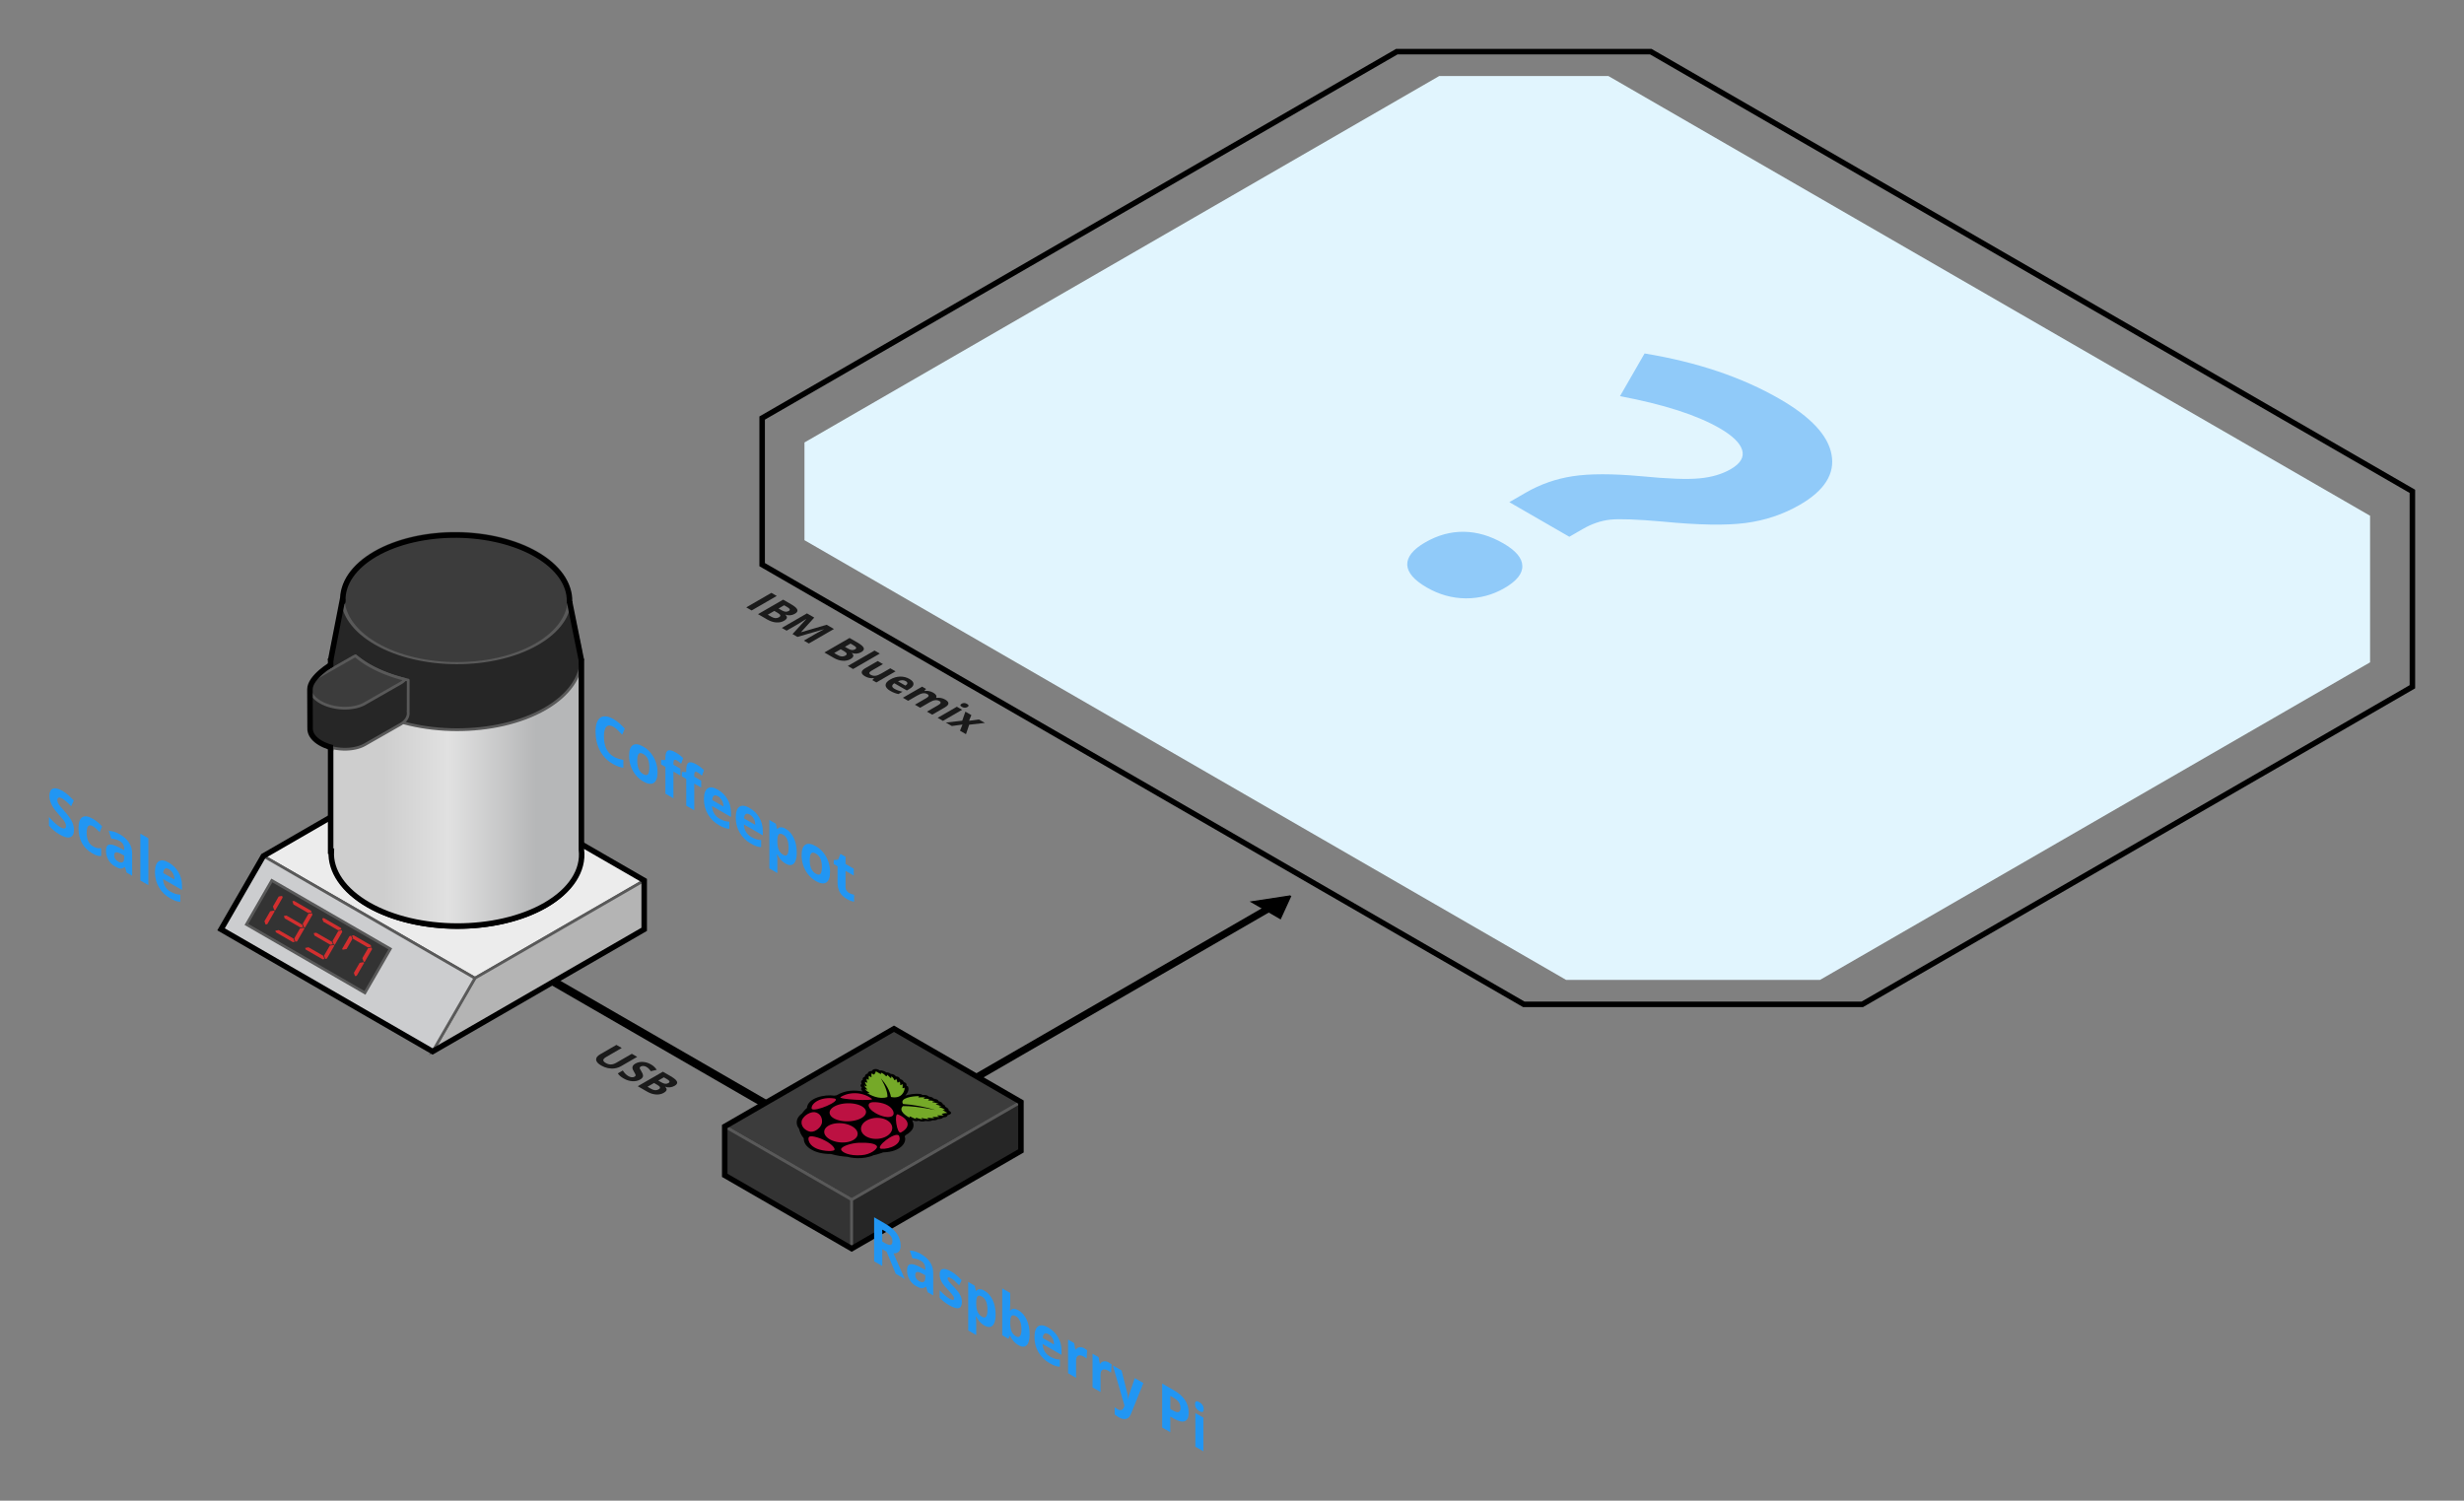 <?xml version="1.0" encoding="UTF-8" standalone="no"?>
<!-- Created with Inkscape (http://www.inkscape.org/) -->

<svg
   xmlns:dc="http://purl.org/dc/elements/1.1/"
   xmlns:cc="http://creativecommons.org/ns#"
   xmlns:rdf="http://www.w3.org/1999/02/22-rdf-syntax-ns#"
   xmlns:svg="http://www.w3.org/2000/svg"
   xmlns="http://www.w3.org/2000/svg"
   xmlns:xlink="http://www.w3.org/1999/xlink"
   xmlns:sodipodi="http://sodipodi.sourceforge.net/DTD/sodipodi-0.dtd"
   xmlns:inkscape="http://www.inkscape.org/namespaces/inkscape"
   width="252.151mm"
   height="153.578mm"
   viewBox="0 0 893.449 544.173"
   id="svg5424"
   version="1.1"
   inkscape:version="0.91 r13725"
   sodipodi:docname="overview.svg">
  <rect x="0" y="0" width="893.449" height="544.173" fill="#808080" stroke="none"/>
  <defs
     id="defs5426">
    <marker
       inkscape:stockid="TriangleOutM"
       orient="auto"
       refY="0"
       refX="0"
       id="TriangleOutM"
       style="overflow:visible"
       inkscape:isstock="true">
      <path
         id="path6259"
         d="m 5.77,0 -8.65,5 0,-10 8.65,5 z"
         style="fill:#000000;fill-opacity:1;fill-rule:evenodd;stroke:#000000;stroke-width:1pt;stroke-opacity:1"
         transform="scale(0.4,0.4)"
         inkscape:connector-curvature="0" />
    </marker>
    <marker
       inkscape:stockid="TriangleOutL"
       orient="auto"
       refY="0"
       refX="0"
       id="TriangleOutL"
       style="overflow:visible"
       inkscape:isstock="true">
      <path
         id="path6256"
         d="m 5.77,0 -8.65,5 0,-10 8.65,5 z"
         style="fill:#000000;fill-opacity:1;fill-rule:evenodd;stroke:#000000;stroke-width:1pt;stroke-opacity:1"
         transform="scale(0.8,0.8)"
         inkscape:connector-curvature="0" />
    </marker>
    <linearGradient
       inkscape:collect="always"
       xlink:href="#linearGradient4853"
       id="linearGradient4859"
       x1="27.674"
       y1="100.175"
       x2="82.908"
       y2="100.175"
       gradientUnits="userSpaceOnUse"
       gradientTransform="translate(196.334,535.849)" />
    <linearGradient
       inkscape:collect="always"
       id="linearGradient4853">
      <stop
         style="stop-color:#cecece;stop-opacity:1"
         offset="0"
         id="stop4855" />
      <stop
         id="stop4861"
         offset="0.427"
         style="stop-color:#e1e1e1;stop-opacity:1" />
      <stop
         style="stop-color:#b6b7b8;stop-opacity:1"
         offset="1"
         id="stop4857" />
    </linearGradient>
  </defs>
  <sodipodi:namedview
     id="base"
     pagecolor="#ffffff"
     bordercolor="#666666"
     borderopacity="1.0"
     inkscape:pageopacity="0.0"
     inkscape:pageshadow="2"
     inkscape:zoom="0.98994949"
     inkscape:cx="506.8667"
     inkscape:cy="259.52196"
     inkscape:document-units="px"
     inkscape:current-layer="layer1"
     showgrid="true"
     inkscape:window-width="1920"
     inkscape:window-height="1141"
     inkscape:window-x="-8"
     inkscape:window-y="-8"
     inkscape:window-maximized="1"
     fit-margin-top="5"
     fit-margin-left="5"
     fit-margin-right="5"
     fit-margin-bottom="5">
    <inkscape:grid
       type="axonomgrid"
       id="grid5972"
       units="mm"
       empspacing="5"
       originx="-45.845"
       originy="-112.339" />
  </sodipodi:namedview>
  <g
     inkscape:label="Layer 1"
     inkscape:groupmode="layer"
     id="layer1"
     transform="translate(-45.845,-395.85)">
    <g
       id="g6898"
       transform="matrix(0.866,0.5,-0.86,0.497,552.612,483.36)">
      <path
         style="color:#000000;font-style:normal;font-variant:normal;font-weight:normal;font-stretch:normal;font-size:medium;line-height:normal;font-family:sans-serif;text-indent:0;text-align:start;text-decoration:none;text-decoration-line:none;text-decoration-style:solid;text-decoration-color:#000000;letter-spacing:normal;word-spacing:normal;text-transform:none;direction:ltr;block-progression:tb;writing-mode:lr-tb;baseline-shift:baseline;text-anchor:start;white-space:normal;clip-rule:nonzero;display:inline;overflow:visible;visibility:visible;opacity:1;isolation:auto;mix-blend-mode:normal;color-interpolation:sRGB;color-interpolation-filters:linearRGB;solid-color:#000000;solid-opacity:1;fill:#000000;fill-opacity:1;fill-rule:evenodd;stroke:none;stroke-width:3;stroke-linecap:butt;stroke-linejoin:miter;stroke-miterlimit:4;stroke-dasharray:none;stroke-dashoffset:0;stroke-opacity:1;color-rendering:auto;image-rendering:auto;shape-rendering:auto;text-rendering:auto;enable-background:accumulate"
         d="m 213.301,268.389 0,183.709 3,0 0,-183.709 -3,0 z"
         id="path6640"
         inkscape:connector-curvature="0" />
      <path
         style="fill:#000000;fill-opacity:1;fill-rule:evenodd;stroke:#000000;stroke-width:0.431pt;stroke-opacity:1"
         d="m 214.802,261.465 6,10.38 -12,0 6,-10.38 z"
         id="path6904"
         inkscape:connector-curvature="0" />
    </g>
    <path
       style="fill:#e1f5fe;fill-opacity:1;fill-rule:evenodd;stroke:none;stroke-width:1px;stroke-linecap:butt;stroke-linejoin:miter;stroke-opacity:1"
       d="m 337.545,591.732 276.173,159.449 92.058,0 199.459,-115.157 0,-53.15 -276.173,-159.449 -61.372,0 -230.145,132.874 z"
       id="path6596"
       inkscape:connector-curvature="0" />
    <path
       style="fill:none;fill-rule:evenodd;stroke:#000000;stroke-width:2;stroke-linecap:butt;stroke-linejoin:miter;stroke-miterlimit:4;stroke-dasharray:none;stroke-opacity:1"
       d="m 322.202,600.591 276.173,159.449 122.744,0 199.459,-115.157 0,-70.866 -276.173,-159.449 -92.058,0 -230.145,132.874 z"
       id="path6598"
       inkscape:connector-curvature="0" />
    <path
       style="fill:none;fill-rule:evenodd;stroke:#000000;stroke-width:3;stroke-linecap:butt;stroke-linejoin:miter;stroke-miterlimit:4;stroke-dasharray:none;stroke-opacity:1"
       d="m 245.488,751.181 92.058,53.15"
       id="path6108"
       inkscape:connector-curvature="0" />
    <g
       transform="translate(-88.804,105.676)"
       id="g4168">
      <path
         inkscape:connector-curvature="0"
         id="path5773"
         d="m 230.145,600.591 61.372,-35.433 76.715,44.291 -61.372,35.433 z"
         style="fill:#ececec;fill-opacity:1;fill-rule:evenodd;stroke:#595959;stroke-width:1px;stroke-linecap:butt;stroke-linejoin:miter;stroke-opacity:1" />
      <path
         inkscape:connector-curvature="0"
         id="path5777"
         d="m 291.516,671.457 76.715,-44.291 0,-17.717 -61.372,35.433 z"
         style="fill:#b4b4b4;fill-opacity:1;fill-rule:evenodd;stroke:#595959;stroke-width:1px;stroke-linecap:butt;stroke-linejoin:miter;stroke-opacity:1" />
      <path
         inkscape:connector-curvature="0"
         id="path5779"
         d="m 230.145,600.591 -15.343,26.575 76.715,44.291 15.343,-26.575 z"
         style="fill:#cccdcf;fill-opacity:1;fill-rule:evenodd;stroke:#595959;stroke-width:1px;stroke-linecap:butt;stroke-linejoin:miter;stroke-opacity:1" />
      <path
         inkscape:connector-curvature="0"
         id="path5781"
         d="m 230.145,600.591 61.372,-35.433 76.715,44.291 0,17.717 -76.715,44.291 -76.715,-44.291 z"
         style="fill:none;fill-rule:evenodd;stroke:#000000;stroke-width:2;stroke-linecap:butt;stroke-linejoin:miter;stroke-miterlimit:4;stroke-dasharray:none;stroke-opacity:1" />
      <path
         inkscape:connector-curvature="0"
         id="path5783"
         d="m 233.213,609.449 -9.206,15.945 42.96,24.803 9.206,-15.945 z"
         style="fill:#333333;fill-opacity:1;fill-rule:evenodd;stroke:#595959;stroke-width:1px;stroke-linecap:butt;stroke-linejoin:miter;stroke-opacity:1" />
      <g
         transform="matrix(0.662,0.382,-0.329,0.57,336.103,178.795)"
         id="text5785"
         style="font-style:normal;font-weight:normal;font-size:40px;line-height:125%;font-family:sans-serif;letter-spacing:0px;word-spacing:0px;fill:#000000;fill-opacity:1;stroke:none;stroke-width:1px;stroke-linecap:butt;stroke-linejoin:miter;stroke-opacity:1">
        <path
           inkscape:connector-curvature="0"
           id="path4158"
           style="font-style:normal;font-variant:normal;font-weight:normal;font-stretch:normal;font-size:20px;font-family:'DSEG7 Classic';-inkscape-font-specification:'DSEG7 Classic';fill:#d32f2f"
           d="m 172.929,658.829 0.1,-0.08 0.54,0 0,8.26 -0.62,0.62 -1.24,-1.24 0,-6.34 1.22,-1.22 z m 0.02,-9.4 0.62,0.62 0,8.28 -0.54,0 -0.1,-0.08 -1.22,-1.22 0,-6.36 1.24,-1.24 z" />
        <path
           inkscape:connector-curvature="0"
           id="path4160"
           style="font-style:normal;font-variant:normal;font-weight:normal;font-stretch:normal;font-size:20px;font-family:'DSEG7 Classic';-inkscape-font-specification:'DSEG7 Classic';fill:#d32f2f"
           d="m 178.437,649.149 0.62,-0.62 9.32,0 0.62,0.62 -1.24,1.24 -8.08,0 -1.24,-1.24 z m 10.54,9.4 -0.94,0.92 0,-0.02 -8.64,0 0,0.02 -0.96,-0.94 0.96,-0.94 0,0.02 8.64,0 0.94,0.94 z m 0.28,0.28 0.1,-0.08 0.54,0 0,8.26 -0.62,0.62 -1.24,-1.24 0,-6.34 1.22,-1.22 z m 0.02,-9.4 0.62,0.62 0,8.28 -0.54,0 -0.1,-0.08 -1.22,-1.22 0,-6.36 1.24,-1.24 z m -0.28,18.48 -0.62,0.62 -9.32,0 -0.62,-0.62 1.24,-1.24 8.08,0 1.24,1.24 z" />
        <path
           inkscape:connector-curvature="0"
           id="path4162"
           style="font-style:normal;font-variant:normal;font-weight:normal;font-stretch:normal;font-size:20px;font-family:'DSEG7 Classic';-inkscape-font-specification:'DSEG7 Classic';fill:#d32f2f"
           d="m 194.765,649.149 0.62,-0.62 9.32,0 0.62,0.62 -1.24,1.24 -8.08,0 -1.24,-1.24 z m 10.54,9.4 -0.94,0.92 0,-0.02 -8.64,0 0,0.02 -0.96,-0.94 0.96,-0.94 0,0.02 8.64,0 0.94,0.94 z m 0.28,0.28 0.1,-0.08 0.54,0 0,8.26 -0.62,0.62 -1.24,-1.24 0,-6.34 1.22,-1.22 z m 0.02,-9.4 0.62,0.62 0,8.28 -0.54,0 -0.1,-0.08 -1.22,-1.22 0,-6.36 1.24,-1.24 z m -0.28,18.48 -0.62,0.62 -9.32,0 -0.62,-0.62 1.24,-1.24 8.08,0 1.24,1.24 z" />
        <path
           inkscape:connector-curvature="0"
           id="path4164"
           style="font-style:normal;font-variant:normal;font-weight:normal;font-stretch:normal;font-size:20px;font-family:'DSEG7 Classic';-inkscape-font-specification:'DSEG7 Classic';fill:#d32f2f"
           d="m 210.813,658.229 -0.08,0.1 -0.54,0 0,-8.28 0.62,-0.62 1.24,1.24 0,6.34 -1.24,1.22 z m 0.28,-9.08 0.62,-0.62 9.32,0 0.62,0.62 -1.24,1.24 -8.08,0 -1.24,-1.24 z m 10.82,9.68 0.1,-0.08 0.54,0 0,8.26 -0.62,0.62 -1.24,-1.24 0,-6.34 1.22,-1.22 z m 0.02,-9.4 0.62,0.62 0,8.28 -0.54,0 -0.1,-0.08 -1.22,-1.22 0,-6.36 1.24,-1.24 z" />
      </g>
    </g>
    <g
       transform="translate(-39.106,53.018)"
       id="g5149">
      <path
         inkscape:connector-curvature="0"
         id="path4832"
         d="m 204.84,582.291 0,69.709 0.236,0 a 45.467,26.143 0.411 0 0 13.371,19.41 45.467,26.143 0.411 0 0 64.299,0.154 45.467,26.143 0.411 0 0 13.025,-20.076 l 0,-69.197 -90.932,0 z"
         style="fill:url(#linearGradient4859);fill-opacity:1;fill-rule:evenodd;stroke:#000000;stroke-width:1px;stroke-linecap:butt;stroke-linejoin:miter;stroke-opacity:1" />
      <path
         sodipodi:nodetypes="ccccccccccccccc"
         inkscape:connector-curvature="0"
         id="path4732-8-2-0"
         d="m 209.219,559.861 -4.098,18.795 0.002,-0.045 c -0.136,0.837 -0.202,1.678 -0.197,2.52 l -0.033,0.16 0.031,0 c 0.091,6.894 4.914,13.51 13.418,18.41 17.83,10.253 46.617,10.322 64.299,0.154 8.516,-4.915 13.24,-11.597 13.123,-18.564 l 0.059,0 -0.045,-0.227 c -0.024,-0.819 -0.116,-1.638 -0.273,-2.453 l 0.014,0.016 -4.022,-18.766 z"
         style="fill:#262626;fill-opacity:1;stroke:#595959;stroke-width:1;stroke-linecap:round;stroke-linejoin:round;stroke-miterlimit:4;stroke-dasharray:none;stroke-dashoffset:0;stroke-opacity:1" />
      <ellipse
         transform="matrix(0.867,0.498,-0.867,0.498,0,0)"
         ry="33.41"
         rx="33.69"
         cy="417.55"
         cx="706.286"
         id="path4732-8-2-0-7"
         style="fill:#3c3c3c;fill-opacity:1;stroke:#595959;stroke-width:1.076;stroke-linecap:round;stroke-linejoin:round;stroke-miterlimit:4;stroke-dasharray:none;stroke-dashoffset:0;stroke-opacity:1" />
      <path
         sodipodi:nodetypes="ccccccc"
         inkscape:connector-curvature="0"
         id="path4832-2"
         d="m 204.84,581.78 0,69.709 0.236,0 c -0.393,7.233 4.449,14.261 13.371,19.41 17.83,10.253 46.617,10.322 64.299,0.154 9.16,-5.285 13.903,-12.596 13.025,-20.076 l 0,-69.197"
         style="fill:none;fill-opacity:1;fill-rule:evenodd;stroke:#000000;stroke-width:2;stroke-linecap:butt;stroke-linejoin:miter;stroke-miterlimit:4;stroke-dasharray:none;stroke-opacity:1" />
      <path
         inkscape:connector-curvature="0"
         id="path4959"
         d="m 204.84,582.291 4.379,-22.429"
         style="fill:none;fill-rule:evenodd;stroke:#000000;stroke-width:2;stroke-linecap:butt;stroke-linejoin:miter;stroke-miterlimit:4;stroke-dasharray:none;stroke-opacity:1" />
      <path
         sodipodi:nodetypes="ccccc"
         inkscape:connector-curvature="0"
         id="path4732-8-2-0-7-5"
         d="m 291.468,560.986 c 0.145,-6.406 -4.244,-12.594 -12.162,-17.145 -7.6,-4.366 -17.838,-6.873 -28.541,-6.988 -11.119,-0.12 -21.811,2.351 -29.641,6.85 -7.919,4.565 -12.207,10.812 -11.861,17.283"
         style="fill:none;fill-opacity:1;stroke:#000000;stroke-width:2;stroke-linecap:round;stroke-linejoin:round;stroke-miterlimit:4;stroke-dasharray:none;stroke-dashoffset:0;stroke-opacity:1" />
      <path
         inkscape:connector-curvature="0"
         id="path4981"
         d="m 291.468,560.986 4.304,21.305"
         style="fill:none;fill-rule:evenodd;stroke:#000000;stroke-width:2;stroke-linecap:butt;stroke-linejoin:miter;stroke-miterlimit:4;stroke-dasharray:none;stroke-opacity:1" />
      <path
         id="rect4983-5"
         d="m 214.024,580.798 c -0.302,0.136 -0.597,0.277 -0.875,0.436 l -12.838,7.322 c -2.1,1.198 -3.051,2.818 -2.891,4.473 l -0.031,0 0,13.615 0.129,-0.223 c -0.512,2.022 0.737,4.253 3.68,5.932 4.691,2.676 11.85,2.901 16.051,0.506 l 12.836,-7.32 c 2.252,-1.284 3.17,-3.055 2.826,-4.832 l 0.053,0.033 0.014,-11.285 a 41.141,23.635 0.41 0 1 -14.123,-5.299 41.141,23.635 0.41 0 1 -4.83,-3.357 z"
         style="fill:#262626;fill-opacity:1;fill-rule:evenodd;stroke:#595959;stroke-width:1;stroke-linecap:round;stroke-linejoin:round;stroke-miterlimit:4;stroke-dasharray:none;stroke-dashoffset:0;stroke-opacity:1"
         inkscape:connector-curvature="0" />
      <path
         id="rect4983"
         d="m 213.819,580.638 c -0.234,0.111 -0.465,0.223 -0.684,0.348 l -12.836,7.322 c -4.2,2.396 -3.807,6.479 0.885,9.154 4.691,2.676 11.85,2.901 16.051,0.506 l 12.836,-7.322 c 0.753,-0.429 1.353,-0.914 1.812,-1.434 a 41.141,23.635 0.41 0 1 -13.029,-5.057 41.141,23.635 0.41 0 1 -5.035,-3.518 z"
         style="fill:#3c3c3c;fill-opacity:1;fill-rule:evenodd;stroke:#595959;stroke-width:1;stroke-linecap:round;stroke-linejoin:round;stroke-miterlimit:4;stroke-dasharray:none;stroke-dashoffset:0;stroke-opacity:1"
         inkscape:connector-curvature="0" />
      <path
         sodipodi:nodetypes="cccc"
         inkscape:connector-curvature="0"
         id="path5092"
         d="m 205.406,583.597 c 0,0 -8.063,4.661 -8.072,9.218 0.006,0.051 0.056,13.828 0.056,13.828 -0.374,5.074 7.477,7.372 8.398,7.313"
         style="fill:none;fill-rule:evenodd;stroke:#000000;stroke-width:2;stroke-linecap:butt;stroke-linejoin:round;stroke-miterlimit:4;stroke-dasharray:none;stroke-opacity:1" />
    </g>
    <g
       transform="translate(-66.235,153.683)"
       id="g5403">
      <path
         inkscape:connector-curvature="0"
         id="path4180"
         d="m 374.871,650.646 61.372,-35.433 46.029,26.575 -61.372,35.433 z"
         style="fill:#3c3c3c;fill-opacity:1;fill-rule:evenodd;stroke:#595959;stroke-width:1px;stroke-linecap:butt;stroke-linejoin:miter;stroke-opacity:1" />
      <path
         inkscape:connector-curvature="0"
         id="path4182"
         d="m 374.871,650.646 0,17.717 46.029,26.575 0,-17.717 z"
         style="fill:#333333;fill-opacity:1;fill-rule:evenodd;stroke:#595959;stroke-width:1px;stroke-linecap:butt;stroke-linejoin:miter;stroke-opacity:1" />
      <path
         inkscape:connector-curvature="0"
         id="path4184"
         d="m 420.9,694.937 61.372,-35.433 0,-17.716 -61.372,35.433 z"
         style="fill:#262626;fill-opacity:1;fill-rule:evenodd;stroke:#595959;stroke-width:1px;stroke-linecap:butt;stroke-linejoin:miter;stroke-opacity:1" />
      <path
         inkscape:connector-curvature="0"
         id="path4755"
         d="m 374.871,668.362 0,-17.717 61.372,-35.433 46.029,26.575 0,17.716 -61.372,35.433 z"
         style="fill:none;fill-rule:evenodd;stroke:#000000;stroke-width:2;stroke-linecap:butt;stroke-linejoin:miter;stroke-miterlimit:4;stroke-dasharray:none;stroke-opacity:1" />
      <g
         transform="matrix(0.055,0.032,-0.054,0.031,453.141,616.661)"
         id="g5387">
        <path
           inkscape:connector-curvature="0"
           style="fill:#000000"
           d="m 114.342,399.51 c -3.619,0.112 -7.517,1.449 -11.938,4.938 -10.83,-4.176 -21.33,-5.627 -30.72,2.875 -14.5,-1.881 -19.212,2 -22.782,6.531 -3.183,-0.066 -23.819,-3.272 -33.282,10.844 -23.781,-2.814 -31.297,13.988 -22.781,29.656 -4.857,7.519 -9.889,14.947 1.469,29.281 -4.018,7.984 -1.527,16.644 7.938,27.125 -2.498,11.223 2.412,19.141 11.219,25.312 -1.647,15.358 14.084,24.287 18.781,27.469 1.804,8.949 5.563,17.393 23.531,22.062 2.963,13.336 13.762,15.639 24.219,18.438 -34.562,20.09 -64.201,46.523 -64,111.38 l -5.062,9.031 c -39.63,24.1 -75.285,101.56 -19.53,164.52 3.642,19.708 9.75,33.864 15.188,49.531 8.134,63.131 61.218,92.692 75.219,96.188 20.517,15.628 42.368,30.457 71.938,40.844 27.875,28.749 58.074,39.706 88.438,39.688 0.445,-3e-4 0.899,0.01 1.344,0 30.364,0.019 60.562,-10.938 88.438,-39.688 29.569,-10.387 51.421,-25.216 71.938,-40.844 14.001,-3.496 67.085,-33.057 75.219,-96.188 5.438,-15.667 11.546,-29.823 15.188,-49.531 55.754,-62.965 20.1,-140.43 -19.531,-164.53 l -5.07,-9.03 c 0.201,-64.852 -29.438,-91.285 -64,-111.38 10.457,-2.798 21.256,-5.101 24.219,-18.438 17.968,-4.67 21.728,-13.114 23.531,-22.062 4.698,-3.181 20.428,-12.111 18.781,-27.469 8.807,-6.172 13.717,-14.09 11.219,-25.312 9.465,-10.481 11.956,-19.141 7.938,-27.125 11.36,-14.328 6.32,-21.756 1.47,-29.275 8.51,-15.668 1,-32.47 -22.79,-29.656 -9.46,-14.116 -30.09,-10.91 -33.28,-10.844 -3.57,-4.531 -8.28,-8.412 -22.78,-6.531 -9.39,-8.502 -19.89,-7.051 -30.72,-2.875 -12.86,-10.148 -21.37,-2.013 -31.09,1.062 -15.57,-5.088 -19.13,1.881 -26.78,4.719 -16.98,-3.588 -22.14,4.224 -30.28,12.469 l -9.469,-0.188 c -25.611,15.093 -38.334,45.826 -42.844,61.625 -4.512,-15.802 -17.206,-46.535 -42.812,-61.625 l -9.469,0.188 c -8.15,-8.245 -13.31,-16.057 -30.29,-12.469 -7.65,-2.838 -11.2,-9.806 -26.78,-4.719 -6.38,-2.018 -12.247,-6.214 -19.156,-6 z"
           id="path4759" />
        <path
           inkscape:connector-curvature="0"
           style="fill:#75a928"
           d="m 63.352,465.91 c 67.948,35.031 107.45,63.369 129.09,87.504 -11.082,44.418 -68.896,46.445 -90.036,45.199 4.328,-2.015 7.94,-4.428 9.22,-8.136 -5.304,-3.77 -24.113,-0.397 -37.244,-7.774 5.044,-1.045 7.404,-2.063 9.763,-5.785 -12.406,-3.957 -25.769,-7.366 -33.628,-13.921 4.241,0.052 8.201,0.949 13.74,-2.893 -11.112,-5.988 -22.969,-10.734 -32.181,-19.887 5.745,-0.141 11.939,-0.057 13.74,-2.17 -10.17,-6.301 -18.751,-13.308 -25.854,-20.972 8.04,0.971 11.435,0.135 13.379,-1.266 -7.688,-7.874 -17.418,-14.523 -22.057,-24.226 5.97,2.058 11.431,2.845 15.368,-0.181 -2.612,-5.894 -13.805,-9.37 -20.249,-23.142 6.284,0.609 12.95,1.371 14.283,0 -2.917,-11.884 -7.922,-18.565 -12.831,-25.487 13.45,-0.2 33.828,0.052 32.905,-1.085 l -8.316,-8.497 c 13.138,-3.537 26.581,0.568 36.34,3.616 4.382,-3.458 -0.078,-7.83 -5.424,-12.294 11.165,1.491 21.254,4.057 30.373,7.593 4.872,-4.399 -3.164,-8.799 -7.051,-13.198 17.249,3.273 24.557,7.871 31.82,12.475 5.269,-5.051 0.302,-9.343 -3.254,-13.74 13.006,4.817 19.705,11.036 26.758,17.175 2.391,-3.227 6.075,-5.592 1.627,-13.379 9.234,5.323 16.189,11.595 21.334,18.622 5.713,-3.638 3.404,-8.613 3.435,-13.198 9.597,7.806 15.687,16.114 23.142,24.226 1.502,-1.093 2.817,-4.802 3.978,-10.667 22.895,22.212 55.246,78.158 8.316,100.34 -39.94,-32.94 -87.64,-56.883 -140.5,-74.844 z"
           id="path4761" />
        <path
           inkscape:connector-curvature="0"
           style="fill:#75a928"
           d="m 423.882,465.91 c -67.94,35.034 -107.44,63.364 -129.08,87.504 11.082,44.418 68.896,46.445 90.036,45.199 -4.328,-2.015 -7.94,-4.428 -9.22,-8.136 5.304,-3.77 24.113,-0.397 37.244,-7.774 -5.044,-1.045 -7.404,-2.063 -9.763,-5.785 12.406,-3.957 25.769,-7.366 33.628,-13.921 -4.241,0.052 -8.201,0.949 -13.74,-2.893 11.112,-5.988 22.969,-10.734 32.181,-19.887 -5.745,-0.141 -11.939,-0.057 -13.74,-2.17 10.17,-6.301 18.751,-13.308 25.854,-20.972 -8.04,0.971 -11.435,0.135 -13.379,-1.266 7.688,-7.874 17.418,-14.523 22.057,-24.226 -5.97,2.058 -11.431,2.845 -15.368,-0.181 2.612,-5.894 13.805,-9.37 20.249,-23.142 -6.284,0.609 -12.95,1.371 -14.283,0 2.922,-11.889 7.928,-18.57 12.836,-25.492 -13.45,-0.2 -33.828,0.052 -32.905,-1.085 l 8.316,-8.497 c -13.138,-3.537 -26.581,0.568 -36.34,3.616 -4.382,-3.458 0.078,-7.83 5.424,-12.294 -11.165,1.491 -21.254,4.057 -30.373,7.593 -4.872,-4.399 3.164,-8.799 7.051,-13.198 -17.249,3.273 -24.557,7.871 -31.82,12.475 -5.269,-5.051 -0.302,-9.343 3.254,-13.74 -13.006,4.817 -19.705,11.036 -26.758,17.175 -2.391,-3.227 -6.075,-5.592 -1.627,-13.379 -9.234,5.323 -16.189,11.595 -21.334,18.622 -5.713,-3.638 -3.404,-8.613 -3.435,-13.198 -9.597,7.806 -15.687,16.114 -23.142,24.226 -1.502,-1.093 -2.817,-4.802 -3.978,-10.667 -22.895,22.212 -55.246,78.158 -8.316,100.34 39.919,-32.947 87.616,-56.888 140.48,-74.849 z"
           id="path4763" />
        <path
           inkscape:connector-curvature="0"
           style="fill:#bc1142"
           d="m 325.903,918.216 a 81.39,75.051 0 1 1 -162.778,0 81.39,75.051 0 1 1 162.778,0 z"
           id="path4765" />
        <path
           inkscape:connector-curvature="0"
           style="fill:#bc1142"
           d="M 197.42,703.82 A 72.999,86.13 34.034 1 1 102.452,847.533 72.999,86.13 34.034 0 1 197.42,703.82 Z"
           id="path4767" />
        <path
           inkscape:connector-curvature="0"
           style="fill:#bc1142"
           d="M 288.444,699.82 A 86.13,72.999 55.966 1 0 383.412,843.533 86.13,72.999 55.966 0 0 288.444,699.82 Z"
           id="path4769" />
        <path
           inkscape:connector-curvature="0"
           style="fill:#bc1142"
           d="m 28.872,739.944 c 36.41,-9.76 12.292,150.63 -17.333,137.47 -32.587,-26.21 -43.083,-102.97 17.333,-137.47 z"
           id="path4771" />
        <path
           inkscape:connector-curvature="0"
           style="fill:#bc1142"
           d="m 449.642,737.944 c -36.414,-9.757 -12.292,150.64 17.333,137.48 32.587,-26.213 43.083,-102.98 -17.333,-137.48 z"
           id="path4773" />
        <path
           inkscape:connector-curvature="0"
           style="fill:#bc1142"
           d="m 325.932,618.504 c 62.835,-10.61 115.12,26.722 113.01,94.858 -2.067,26.121 -136.16,-90.969 -113.01,-94.858 z"
           id="path4775" />
        <path
           inkscape:connector-curvature="0"
           style="fill:#bc1142"
           d="m 152.322,616.504 c -62.84,-10.61 -115.12,26.73 -113.01,94.86 2.067,26.12 136.16,-90.97 113.01,-94.86 z"
           id="path4777" />
        <path
           inkscape:connector-curvature="0"
           style="fill:#bc1142"
           d="m 242.582,600.614 c -37.503,-0.975 -73.495,27.834 -73.582,44.544 -0.105,20.304 29.651,41.093 73.837,41.62 45.123,0.323 73.916,-16.64 74.061,-37.594 0.165,-23.74 -41.039,-48.937 -74.317,-48.571 z"
           id="path4779" />
        <path
           inkscape:connector-curvature="0"
           style="fill:#bc1142"
           d="m 244.872,1016.974 c 32.697,-1.427 76.571,10.532 76.657,26.396 0.543,15.405 -39.79,50.211 -78.826,49.538 -40.427,1.744 -80.069,-33.116 -79.55,-45.199 -0.605,-17.716 49.226,-31.548 81.719,-30.735 z"
           id="path4781" />
        <path
           inkscape:connector-curvature="0"
           style="fill:#bc1142"
           d="m 124.102,922.954 c 23.279,28.046 33.891,77.319 14.464,91.844 -18.379,11.088 -63.012,6.522 -94.736,-39.052 -21.395,-38.242 -18.638,-77.157 -3.616,-88.589 22.464,-13.684 57.173,4.799 83.889,35.797 z"
           id="path4783" />
        <path
           inkscape:connector-curvature="0"
           style="fill:#bc1142"
           d="m 360.982,914.064 c -25.187,29.502 -39.212,83.31 -20.838,100.64 17.568,13.464 64.729,11.582 99.566,-36.756 25.296,-32.465 16.82,-86.682 2.371,-101.08 -21.464,-16.602 -52.277,4.645 -81.099,37.188 z"
           id="path4785" />
      </g>
    </g>
    <g
       transform="matrix(0.934,0.539,0,1.071,0,0)"
       style="font-style:normal;font-weight:normal;font-size:37.108px;line-height:125%;font-family:sans-serif;letter-spacing:0px;word-spacing:0px;fill:#2196f3;fill-opacity:1;stroke:none;stroke-width:1px;stroke-linecap:butt;stroke-linejoin:miter;stroke-opacity:1"
       id="text6408-5">
      <path
         d="m 77.801,611.458 q 0,2.018 -1.457,3.18 -1.447,1.162 -4.036,1.162 -2.385,0 -4.219,-0.897 l 0,-2.935 q 1.508,0.673 2.548,0.948 1.05,0.275 1.916,0.275 1.04,0 1.59,-0.397 0.561,-0.397 0.561,-1.182 0,-0.438 -0.245,-0.775 -0.245,-0.347 -0.724,-0.662 -0.469,-0.316 -1.926,-1.009 -1.366,-0.642 -2.049,-1.233 -0.683,-0.591 -1.091,-1.376 -0.408,-0.785 -0.408,-1.835 0,-1.977 1.335,-3.109 1.345,-1.131 3.71,-1.131 1.162,0 2.212,0.275 1.06,0.275 2.212,0.775 l -1.019,2.456 q -1.192,-0.489 -1.977,-0.683 -0.775,-0.194 -1.529,-0.194 -0.897,0 -1.376,0.418 -0.479,0.418 -0.479,1.091 0,0.418 0.194,0.734 0.194,0.306 0.612,0.601 0.428,0.285 2.008,1.04 2.089,0.999 2.864,2.008 0.775,0.999 0.775,2.456 z"
         style="font-style:normal;font-variant:normal;font-weight:bold;font-stretch:normal;font-size:20.873px;font-family:'Open Sans';-inkscape-font-specification:'Open Sans Bold';fill:#2196f3"
         id="path6978" />
      <path
         d="m 84.885,615.8 q -5.32,0 -5.32,-5.84 0,-2.905 1.447,-4.434 1.447,-1.539 4.148,-1.539 1.977,0 3.547,0.775 l -0.917,2.405 q -0.734,-0.296 -1.366,-0.479 -0.632,-0.194 -1.264,-0.194 -2.426,0 -2.426,3.445 0,3.343 2.426,3.343 0.897,0 1.661,-0.234 0.764,-0.245 1.529,-0.754 l 0,2.66 q -0.754,0.479 -1.529,0.662 -0.764,0.183 -1.936,0.183 z"
         style="font-style:normal;font-variant:normal;font-weight:bold;font-stretch:normal;font-size:20.873px;font-family:'Open Sans';-inkscape-font-specification:'Open Sans Bold';fill:#2196f3"
         id="path6980" />
      <path
         d="m 98.216,615.596 -0.601,-1.549 -0.082,0 q -0.785,0.989 -1.621,1.376 -0.826,0.377 -2.161,0.377 -1.641,0 -2.589,-0.938 -0.938,-0.938 -0.938,-2.67 0,-1.814 1.264,-2.67 1.274,-0.866 3.832,-0.958 l 1.977,-0.061 0,-0.499 q 0,-1.733 -1.773,-1.733 -1.366,0 -3.21,0.826 l -1.029,-2.1 q 1.967,-1.029 4.362,-1.029 2.293,0 3.516,0.999 1.223,0.999 1.223,3.037 l 0,7.593 -2.171,0 z m -0.917,-5.279 -1.203,0.041 q -1.356,0.041 -2.018,0.489 -0.662,0.448 -0.662,1.366 0,1.315 1.508,1.315 1.08,0 1.722,-0.622 0.652,-0.622 0.652,-1.651 l 0,-0.938 z"
         style="font-style:normal;font-variant:normal;font-weight:bold;font-stretch:normal;font-size:20.873px;font-family:'Open Sans';-inkscape-font-specification:'Open Sans Bold';fill:#2196f3"
         id="path6982" />
      <path
         d="m 106.685,615.596 -3.109,0 0,-15.859 3.109,0 0,15.859 z"
         style="font-style:normal;font-variant:normal;font-weight:bold;font-stretch:normal;font-size:20.873px;font-family:'Open Sans';-inkscape-font-specification:'Open Sans Bold';fill:#2196f3"
         id="path6984" />
      <path
         d="m 114.655,606.199 q -0.989,0 -1.549,0.632 -0.561,0.622 -0.642,1.773 l 4.362,0 q -0.02,-1.152 -0.601,-1.773 -0.581,-0.632 -1.57,-0.632 z m 0.438,9.601 q -2.752,0 -4.301,-1.519 -1.549,-1.519 -1.549,-4.301 0,-2.864 1.427,-4.423 1.437,-1.57 3.965,-1.57 2.416,0 3.761,1.376 1.345,1.376 1.345,3.802 l 0,1.508 -7.348,0 q 0.051,1.325 0.785,2.069 0.734,0.744 2.059,0.744 1.029,0 1.947,-0.214 0.917,-0.214 1.916,-0.683 l 0,2.405 q -0.815,0.408 -1.743,0.601 -0.927,0.204 -2.263,0.204 z"
         style="font-style:normal;font-variant:normal;font-weight:bold;font-stretch:normal;font-size:20.873px;font-family:'Open Sans';-inkscape-font-specification:'Open Sans Bold';fill:#2196f3"
         id="path6986" />
    </g>
    <g
       transform="matrix(0.934,0.539,-0.928,0.536,0,0)"
       style="font-style:normal;font-weight:normal;font-size:37.108px;line-height:125%;font-family:sans-serif;letter-spacing:0px;word-spacing:0px;fill:#1a1a1a;fill-opacity:1;stroke:none;stroke-width:1px;stroke-linecap:butt;stroke-linejoin:miter;stroke-opacity:1"
       id="text6408-9">
      <path
         d="m 870.696,577.961 0,6.351 q 0,1.088 -0.49,1.907 -0.483,0.819 -1.403,1.255 -0.92,0.436 -2.175,0.436 -1.893,0 -2.941,-0.967 -1.047,-0.974 -1.047,-2.659 l 0,-6.324 2.075,0 0,6.009 q 0,1.135 0.457,1.665 0.457,0.53 1.511,0.53 1.021,0 1.477,-0.53 0.463,-0.537 0.463,-1.678 l 0,-5.995 2.075,0 z"
         style="font-style:normal;font-variant:normal;font-weight:bold;font-stretch:normal;font-size:13.75px;font-family:'Open Sans';-inkscape-font-specification:'Open Sans Bold';fill:#1a1a1a"
         id="path6948" />
      <path
         d="m 878.893,585.051 q 0,1.329 -0.96,2.095 -0.953,0.765 -2.659,0.765 -1.571,0 -2.78,-0.591 l 0,-1.934 q 0.994,0.443 1.678,0.624 0.692,0.181 1.262,0.181 0.685,0 1.047,-0.262 0.369,-0.262 0.369,-0.779 0,-0.289 -0.161,-0.51 -0.161,-0.228 -0.477,-0.436 -0.309,-0.208 -1.269,-0.665 -0.9,-0.423 -1.349,-0.812 -0.45,-0.389 -0.718,-0.906 -0.269,-0.517 -0.269,-1.208 0,-1.302 0.88,-2.048 0.886,-0.745 2.444,-0.745 0.765,0 1.457,0.181 0.698,0.181 1.457,0.51 l -0.671,1.618 q -0.786,-0.322 -1.302,-0.45 -0.51,-0.128 -1.007,-0.128 -0.591,0 -0.906,0.275 -0.316,0.275 -0.316,0.718 0,0.275 0.128,0.483 0.128,0.201 0.403,0.396 0.282,0.188 1.323,0.685 1.376,0.658 1.887,1.323 0.51,0.658 0.51,1.618 z"
         style="font-style:normal;font-variant:normal;font-weight:bold;font-stretch:normal;font-size:13.75px;font-family:'Open Sans';-inkscape-font-specification:'Open Sans Bold';fill:#1a1a1a"
         id="path6950" />
      <path
         d="m 880.673,577.961 3.055,0 q 2.088,0 3.028,0.598 0.947,0.591 0.947,1.887 0,0.88 -0.416,1.443 -0.41,0.564 -1.094,0.678 l 0,0.067 q 0.933,0.208 1.343,0.779 0.416,0.571 0.416,1.517 0,1.343 -0.974,2.095 -0.967,0.752 -2.632,0.752 l -3.672,0 0,-9.816 z m 2.081,3.887 1.208,0 q 0.846,0 1.222,-0.262 0.383,-0.262 0.383,-0.866 0,-0.564 -0.416,-0.806 -0.41,-0.248 -1.302,-0.248 l -1.094,0 0,2.182 z m 0,1.652 0,2.558 1.356,0 q 0.859,0 1.269,-0.329 0.41,-0.329 0.41,-1.007 0,-1.222 -1.746,-1.222 l -1.289,0 z"
         style="font-style:normal;font-variant:normal;font-weight:bold;font-stretch:normal;font-size:13.75px;font-family:'Open Sans';-inkscape-font-specification:'Open Sans Bold';fill:#1a1a1a"
         id="path6952" />
    </g>
    <g
       transform="matrix(0.934,0.539,0,1.071,0,0)"
       style="font-style:normal;font-weight:normal;font-size:37.108px;line-height:125%;font-family:sans-serif;letter-spacing:0px;word-spacing:0px;fill:#2196f3;fill-opacity:1;stroke:none;stroke-width:1px;stroke-linecap:butt;stroke-linejoin:miter;stroke-opacity:1"
       id="text6408-5-0">
      <path
         d="m 391.6,592.886 1.019,0 q 1.498,0 2.212,-0.499 0.713,-0.499 0.713,-1.57 0,-1.06 -0.734,-1.508 -0.724,-0.448 -2.252,-0.448 l -0.958,0 0,4.026 z m 0,2.568 0,5.718 -3.16,0 0,-14.901 4.342,0 q 3.037,0 4.495,1.111 1.457,1.101 1.457,3.353 0,1.315 -0.724,2.344 -0.724,1.019 -2.049,1.6 3.363,5.025 4.383,6.492 l -3.506,0 -3.557,-5.718 -1.682,0 z"
         style="font-style:normal;font-variant:normal;font-weight:bold;font-stretch:normal;font-size:20.873px;font-family:'Open Sans';-inkscape-font-specification:'Open Sans Bold';fill:#2196f3"
         id="path6955" />
      <path
         d="m 409.212,601.172 -0.601,-1.549 -0.082,0 q -0.785,0.989 -1.621,1.376 -0.826,0.377 -2.161,0.377 -1.641,0 -2.589,-0.938 -0.938,-0.938 -0.938,-2.67 0,-1.814 1.264,-2.67 1.274,-0.866 3.832,-0.958 l 1.977,-0.061 0,-0.499 q 0,-1.733 -1.773,-1.733 -1.366,0 -3.21,0.826 l -1.029,-2.1 q 1.967,-1.029 4.362,-1.029 2.293,0 3.516,0.999 1.223,0.999 1.223,3.037 l 0,7.593 -2.171,0 z m -0.917,-5.279 -1.203,0.041 q -1.356,0.041 -2.018,0.489 -0.662,0.448 -0.662,1.366 0,1.315 1.508,1.315 1.08,0 1.722,-0.622 0.652,-0.622 0.652,-1.651 l 0,-0.938 z"
         style="font-style:normal;font-variant:normal;font-weight:bold;font-stretch:normal;font-size:20.873px;font-family:'Open Sans';-inkscape-font-specification:'Open Sans Bold';fill:#2196f3"
         id="path6957" />
      <path
         d="m 422.523,597.789 q 0,1.753 -1.223,2.67 -1.213,0.917 -3.639,0.917 -1.243,0 -2.12,-0.173 -0.877,-0.163 -1.641,-0.489 l 0,-2.568 q 0.866,0.408 1.947,0.683 1.091,0.275 1.916,0.275 1.692,0 1.692,-0.978 0,-0.367 -0.224,-0.591 -0.224,-0.234 -0.775,-0.52 -0.55,-0.296 -1.468,-0.683 -1.315,-0.55 -1.936,-1.019 -0.612,-0.469 -0.897,-1.07 -0.275,-0.612 -0.275,-1.498 0,-1.519 1.172,-2.344 1.182,-0.836 3.343,-0.836 2.059,0 4.005,0.897 l -0.938,2.242 q -0.856,-0.367 -1.6,-0.601 -0.744,-0.234 -1.519,-0.234 -1.376,0 -1.376,0.744 0,0.418 0.438,0.724 0.448,0.306 1.947,0.907 1.335,0.54 1.957,1.009 0.622,0.469 0.917,1.08 0.296,0.612 0.296,1.457 z"
         style="font-style:normal;font-variant:normal;font-weight:bold;font-stretch:normal;font-size:20.873px;font-family:'Open Sans';-inkscape-font-specification:'Open Sans Bold';fill:#2196f3"
         id="path6959" />
      <path
         d="m 431.227,601.376 q -2.008,0 -3.149,-1.457 l -0.163,0 q 0.163,1.427 0.163,1.651 l 0,4.617 -3.109,0 0,-16.409 2.528,0 0.438,1.478 0.143,0 q 1.091,-1.692 3.231,-1.692 2.018,0 3.16,1.559 1.141,1.559 1.141,4.332 0,1.824 -0.54,3.17 -0.53,1.345 -1.519,2.049 -0.989,0.703 -2.324,0.703 z m -0.917,-9.326 q -1.152,0 -1.682,0.713 -0.53,0.703 -0.55,2.334 l 0,0.336 q 0,1.835 0.54,2.63 0.55,0.795 1.733,0.795 2.089,0 2.089,-3.445 0,-1.682 -0.52,-2.517 -0.51,-0.846 -1.61,-0.846 z"
         style="font-style:normal;font-variant:normal;font-weight:bold;font-stretch:normal;font-size:20.873px;font-family:'Open Sans';-inkscape-font-specification:'Open Sans Bold';fill:#2196f3"
         id="path6961" />
      <path
         d="m 444.517,589.564 q 2.018,0 3.16,1.58 1.141,1.57 1.141,4.311 0,2.823 -1.182,4.372 -1.172,1.549 -3.2,1.549 -2.008,0 -3.149,-1.457 l -0.214,0 -0.52,1.254 -2.375,0 0,-15.859 3.109,0 0,3.689 q 0,0.703 -0.122,2.252 l 0.122,0 q 1.091,-1.692 3.231,-1.692 z m -0.999,2.487 q -1.152,0 -1.682,0.713 -0.53,0.703 -0.55,2.334 l 0,0.336 q 0,1.835 0.54,2.63 0.55,0.795 1.733,0.795 0.958,0 1.519,-0.877 0.571,-0.887 0.571,-2.568 0,-1.682 -0.571,-2.517 -0.571,-0.846 -1.559,-0.846 z"
         style="font-style:normal;font-variant:normal;font-weight:bold;font-stretch:normal;font-size:20.873px;font-family:'Open Sans';-inkscape-font-specification:'Open Sans Bold';fill:#2196f3"
         id="path6963" />
      <path
         d="m 456.105,591.775 q -0.989,0 -1.549,0.632 -0.561,0.622 -0.642,1.773 l 4.362,0 q -0.02,-1.152 -0.601,-1.773 -0.581,-0.632 -1.57,-0.632 z m 0.438,9.601 q -2.752,0 -4.301,-1.519 -1.549,-1.519 -1.549,-4.301 0,-2.864 1.427,-4.423 1.437,-1.57 3.965,-1.57 2.416,0 3.761,1.376 1.345,1.376 1.345,3.802 l 0,1.508 -7.348,0 q 0.051,1.325 0.785,2.069 0.734,0.744 2.059,0.744 1.029,0 1.947,-0.214 0.917,-0.214 1.916,-0.683 l 0,2.405 q -0.815,0.408 -1.743,0.601 -0.927,0.204 -2.263,0.204 z"
         style="font-style:normal;font-variant:normal;font-weight:bold;font-stretch:normal;font-size:20.873px;font-family:'Open Sans';-inkscape-font-specification:'Open Sans Bold';fill:#2196f3"
         id="path6965" />
      <path
         d="m 470.099,589.564 q 0.632,0 1.05,0.092 l -0.234,2.915 q -0.377,-0.102 -0.917,-0.102 -1.488,0 -2.324,0.764 -0.826,0.764 -0.826,2.14 l 0,5.799 -3.109,0 0,-11.395 2.354,0 0.459,1.916 0.153,0 q 0.53,-0.958 1.427,-1.539 0.907,-0.591 1.967,-0.591 z"
         style="font-style:normal;font-variant:normal;font-weight:bold;font-stretch:normal;font-size:20.873px;font-family:'Open Sans';-inkscape-font-specification:'Open Sans Bold';fill:#2196f3"
         id="path6967" />
      <path
         d="m 479.598,589.564 q 0.632,0 1.05,0.092 l -0.234,2.915 q -0.377,-0.102 -0.917,-0.102 -1.488,0 -2.324,0.764 -0.826,0.764 -0.826,2.14 l 0,5.799 -3.109,0 0,-11.395 2.354,0 0.459,1.916 0.153,0 q 0.53,-0.958 1.427,-1.539 0.907,-0.591 1.967,-0.591 z"
         style="font-style:normal;font-variant:normal;font-weight:bold;font-stretch:normal;font-size:20.873px;font-family:'Open Sans';-inkscape-font-specification:'Open Sans Bold';fill:#2196f3"
         id="path6969" />
      <path
         d="m 481.106,589.778 3.404,0 2.151,6.411 q 0.275,0.836 0.377,1.977 l 0.061,0 q 0.112,-1.05 0.438,-1.977 l 2.11,-6.411 3.333,0 -4.821,12.852 q -0.662,1.784 -1.896,2.67 -1.223,0.887 -2.864,0.887 -0.805,0 -1.58,-0.173 l 0,-2.466 q 0.561,0.133 1.223,0.133 0.826,0 1.437,-0.51 0.622,-0.499 0.968,-1.519 l 0.183,-0.561 -4.525,-11.313 z"
         style="font-style:normal;font-variant:normal;font-weight:bold;font-stretch:normal;font-size:20.873px;font-family:'Open Sans';-inkscape-font-specification:'Open Sans Bold';fill:#2196f3"
         id="path6971" />
      <path
         d="m 503.427,593.284 1.04,0 q 1.457,0 2.181,-0.571 0.724,-0.581 0.724,-1.682 0,-1.111 -0.612,-1.641 -0.601,-0.53 -1.896,-0.53 l -1.437,0 0,4.423 z m 7.134,-2.365 q 0,2.405 -1.508,3.679 -1.498,1.274 -4.27,1.274 l -1.356,0 0,5.3 -3.16,0 0,-14.901 4.76,0 q 2.711,0 4.118,1.172 1.417,1.162 1.417,3.475 z"
         style="font-style:normal;font-variant:normal;font-weight:bold;font-stretch:normal;font-size:20.873px;font-family:'Open Sans';-inkscape-font-specification:'Open Sans Bold';fill:#2196f3"
         id="path6973" />
      <path
         d="m 513.017,586.832 q 0,-1.519 1.692,-1.519 1.692,0 1.692,1.519 0,0.724 -0.428,1.131 -0.418,0.397 -1.264,0.397 -1.692,0 -1.692,-1.529 z m 3.241,14.34 -3.109,0 0,-11.395 3.109,0 0,11.395 z"
         style="font-style:normal;font-variant:normal;font-weight:bold;font-stretch:normal;font-size:20.873px;font-family:'Open Sans';-inkscape-font-specification:'Open Sans Bold';fill:#2196f3"
         id="path6975" />
    </g>
    <g
       transform="matrix(0.934,0.539,0,1.071,0,0)"
       style="font-style:normal;font-weight:normal;font-size:37.108px;line-height:125%;font-family:sans-serif;letter-spacing:0px;word-spacing:0px;fill:#2196f3;fill-opacity:1;stroke:none;stroke-width:1px;stroke-linecap:butt;stroke-linejoin:miter;stroke-opacity:1"
       id="text6408-5-5">
      <path
         d="m 287.281,471.133 q -1.784,0 -2.762,1.345 -0.978,1.335 -0.978,3.73 0,4.984 3.74,4.984 1.57,0 3.802,-0.785 l 0,2.65 q -1.835,0.764 -4.097,0.764 -3.251,0 -4.974,-1.967 -1.722,-1.977 -1.722,-5.667 0,-2.324 0.846,-4.067 0.846,-1.753 2.426,-2.68 1.59,-0.938 3.72,-0.938 2.171,0 4.362,1.05 l -1.019,2.568 q -0.836,-0.397 -1.682,-0.693 -0.846,-0.296 -1.661,-0.296 z"
         style="font-style:normal;font-variant:normal;font-weight:bold;font-stretch:normal;font-size:20.873px;font-family:'Open Sans';-inkscape-font-specification:'Open Sans Bold';fill:#2196f3"
         id="path6931" />
      <path
         d="m 296.475,477.901 q 0,1.692 0.55,2.558 0.561,0.866 1.814,0.866 1.243,0 1.784,-0.856 0.55,-0.866 0.55,-2.568 0,-1.692 -0.55,-2.538 -0.55,-0.846 -1.804,-0.846 -1.243,0 -1.794,0.846 -0.55,0.836 -0.55,2.538 z m 7.878,0 q 0,2.782 -1.468,4.352 -1.468,1.57 -4.087,1.57 -1.641,0 -2.895,-0.713 -1.254,-0.724 -1.926,-2.069 -0.673,-1.345 -0.673,-3.139 0,-2.793 1.457,-4.342 1.457,-1.549 4.097,-1.549 1.641,0 2.895,0.713 1.254,0.713 1.926,2.049 0.673,1.335 0.673,3.129 z"
         style="font-style:normal;font-variant:normal;font-weight:bold;font-stretch:normal;font-size:20.873px;font-family:'Open Sans';-inkscape-font-specification:'Open Sans Bold';fill:#2196f3"
         id="path6933" />
      <path
         d="m 313.22,474.558 -2.691,0 0,9.061 -3.109,0 0,-9.061 -1.712,0 0,-1.498 1.712,-0.836 0,-0.836 q 0,-1.947 0.958,-2.844 0.958,-0.897 3.068,-0.897 1.61,0 2.864,0.479 l -0.795,2.283 q -0.938,-0.296 -1.733,-0.296 -0.662,0 -0.958,0.397 -0.296,0.387 -0.296,0.999 l 0,0.713 2.691,0 0,2.334 z m 8.082,0 -2.691,0 0,9.061 -3.109,0 0,-9.061 -1.712,0 0,-1.498 1.712,-0.836 0,-0.836 q 0,-1.947 0.958,-2.844 0.958,-0.897 3.068,-0.897 1.61,0 2.864,0.479 l -0.795,2.283 q -0.938,-0.296 -1.733,-0.296 -0.662,0 -0.958,0.397 -0.296,0.387 -0.296,0.999 l 0,0.713 2.691,0 0,2.334 z"
         style="font-style:normal;font-variant:normal;font-weight:bold;font-stretch:normal;font-size:20.873px;font-family:'Open Sans';-inkscape-font-specification:'Open Sans Bold';fill:#2196f3"
         id="path6935" />
      <path
         d="m 327.784,474.221 q -0.989,0 -1.549,0.632 -0.561,0.622 -0.642,1.773 l 4.362,0 q -0.02,-1.152 -0.601,-1.773 -0.581,-0.632 -1.57,-0.632 z m 0.438,9.601 q -2.752,0 -4.301,-1.519 -1.549,-1.519 -1.549,-4.301 0,-2.864 1.427,-4.423 1.437,-1.57 3.965,-1.57 2.416,0 3.761,1.376 1.345,1.376 1.345,3.802 l 0,1.508 -7.348,0 q 0.051,1.325 0.785,2.069 0.734,0.744 2.059,0.744 1.029,0 1.947,-0.214 0.917,-0.214 1.916,-0.683 l 0,2.405 q -0.815,0.408 -1.743,0.601 -0.927,0.204 -2.263,0.204 z"
         style="font-style:normal;font-variant:normal;font-weight:bold;font-stretch:normal;font-size:20.873px;font-family:'Open Sans';-inkscape-font-specification:'Open Sans Bold';fill:#2196f3"
         id="path6937" />
      <path
         d="m 340.137,474.221 q -0.989,0 -1.549,0.632 -0.561,0.622 -0.642,1.773 l 4.362,0 q -0.02,-1.152 -0.601,-1.773 -0.581,-0.632 -1.57,-0.632 z m 0.438,9.601 q -2.752,0 -4.301,-1.519 -1.549,-1.519 -1.549,-4.301 0,-2.864 1.427,-4.423 1.437,-1.57 3.965,-1.57 2.416,0 3.761,1.376 1.345,1.376 1.345,3.802 l 0,1.508 -7.348,0 q 0.051,1.325 0.785,2.069 0.734,0.744 2.059,0.744 1.029,0 1.947,-0.214 0.917,-0.214 1.916,-0.683 l 0,2.405 q -0.815,0.408 -1.743,0.601 -0.927,0.204 -2.263,0.204 z"
         style="font-style:normal;font-variant:normal;font-weight:bold;font-stretch:normal;font-size:20.873px;font-family:'Open Sans';-inkscape-font-specification:'Open Sans Bold';fill:#2196f3"
         id="path6939" />
      <path
         d="m 354.029,483.822 q -2.008,0 -3.149,-1.457 l -0.163,0 q 0.163,1.427 0.163,1.651 l 0,4.617 -3.109,0 0,-16.409 2.528,0 0.438,1.478 0.143,0 q 1.091,-1.692 3.231,-1.692 2.018,0 3.16,1.559 1.141,1.559 1.141,4.332 0,1.824 -0.54,3.17 -0.53,1.345 -1.519,2.049 -0.989,0.703 -2.324,0.703 z m -0.917,-9.326 q -1.152,0 -1.682,0.713 -0.53,0.703 -0.55,2.334 l 0,0.336 q 0,1.835 0.54,2.63 0.55,0.795 1.733,0.795 2.089,0 2.089,-3.445 0,-1.682 -0.52,-2.517 -0.51,-0.846 -1.61,-0.846 z"
         style="font-style:normal;font-variant:normal;font-weight:bold;font-stretch:normal;font-size:20.873px;font-family:'Open Sans';-inkscape-font-specification:'Open Sans Bold';fill:#2196f3"
         id="path6941" />
      <path
         d="m 363.456,477.901 q 0,1.692 0.55,2.558 0.561,0.866 1.814,0.866 1.243,0 1.784,-0.856 0.55,-0.866 0.55,-2.568 0,-1.692 -0.55,-2.538 -0.55,-0.846 -1.804,-0.846 -1.243,0 -1.794,0.846 -0.55,0.836 -0.55,2.538 z m 7.878,0 q 0,2.782 -1.468,4.352 -1.468,1.57 -4.087,1.57 -1.641,0 -2.895,-0.713 -1.254,-0.724 -1.926,-2.069 -0.673,-1.345 -0.673,-3.139 0,-2.793 1.457,-4.342 1.457,-1.549 4.097,-1.549 1.641,0 2.895,0.713 1.254,0.713 1.926,2.049 0.673,1.335 0.673,3.129 z"
         style="font-style:normal;font-variant:normal;font-weight:bold;font-stretch:normal;font-size:20.873px;font-family:'Open Sans';-inkscape-font-specification:'Open Sans Bold';fill:#2196f3"
         id="path6943" />
      <path
         d="m 378.703,481.346 q 0.815,0 1.957,-0.357 l 0,2.314 q -1.162,0.52 -2.854,0.52 -1.865,0 -2.721,-0.938 -0.846,-0.948 -0.846,-2.833 l 0,-5.493 -1.488,0 0,-1.315 1.712,-1.04 0.897,-2.405 1.987,0 0,2.426 3.19,0 0,2.334 -3.19,0 0,5.493 q 0,0.662 0.367,0.978 0.377,0.316 0.989,0.316 z"
         style="font-style:normal;font-variant:normal;font-weight:bold;font-stretch:normal;font-size:20.873px;font-family:'Open Sans';-inkscape-font-specification:'Open Sans Bold';fill:#2196f3"
         id="path6945" />
    </g>
    <g
       transform="matrix(0.934,0.539,-0.928,0.536,0,0)"
       style="font-style:normal;font-weight:normal;font-size:37.108px;line-height:125%;font-family:sans-serif;letter-spacing:0px;word-spacing:0px;fill:#1a1a1a;fill-opacity:1;stroke:none;stroke-width:1px;stroke-linecap:butt;stroke-linejoin:miter;stroke-opacity:1"
       id="text6408-9-9">
      <path
         d="m 740.741,404.541 0,-9.816 2.081,0 0,9.816 -2.081,0 z"
         style="font-style:normal;font-variant:normal;font-weight:bold;font-stretch:normal;font-size:13.75px;font-family:'Open Sans';-inkscape-font-specification:'Open Sans Bold';fill:#1a1a1a"
         id="path6910" />
      <path
         d="m 745.307,394.725 3.055,0 q 2.088,0 3.028,0.598 0.947,0.591 0.947,1.887 0,0.88 -0.416,1.443 -0.41,0.564 -1.094,0.678 l 0,0.067 q 0.933,0.208 1.343,0.779 0.416,0.571 0.416,1.517 0,1.343 -0.974,2.095 -0.967,0.752 -2.632,0.752 l -3.672,0 0,-9.816 z m 2.081,3.887 1.208,0 q 0.846,0 1.222,-0.262 0.383,-0.262 0.383,-0.866 0,-0.564 -0.416,-0.806 -0.41,-0.248 -1.302,-0.248 l -1.094,0 0,2.182 z m 0,1.652 0,2.558 1.356,0 q 0.859,0 1.269,-0.329 0.41,-0.329 0.41,-1.007 0,-1.222 -1.746,-1.222 l -1.289,0 z"
         style="font-style:normal;font-variant:normal;font-weight:bold;font-stretch:normal;font-size:13.75px;font-family:'Open Sans';-inkscape-font-specification:'Open Sans Bold';fill:#1a1a1a"
         id="path6912" />
      <path
         d="m 758.701,404.541 -2.363,-7.701 -0.06,0 q 0.128,2.35 0.128,3.135 l 0,4.565 -1.86,0 0,-9.816 2.833,0 2.323,7.506 0.04,0 2.464,-7.506 2.833,0 0,9.816 -1.94,0 0,-4.646 q 0,-0.329 0.007,-0.759 0.013,-0.43 0.094,-2.283 l -0.06,0 -2.531,7.687 -1.907,0 z"
         style="font-style:normal;font-variant:normal;font-weight:bold;font-stretch:normal;font-size:13.75px;font-family:'Open Sans';-inkscape-font-specification:'Open Sans Bold';fill:#1a1a1a"
         id="path6914" />
      <path
         d="m 771.088,394.725 3.055,0 q 2.088,0 3.028,0.598 0.947,0.591 0.947,1.887 0,0.88 -0.416,1.443 -0.41,0.564 -1.094,0.678 l 0,0.067 q 0.933,0.208 1.343,0.779 0.416,0.571 0.416,1.517 0,1.343 -0.974,2.095 -0.967,0.752 -2.632,0.752 l -3.672,0 0,-9.816 z m 2.081,3.887 1.208,0 q 0.846,0 1.222,-0.262 0.383,-0.262 0.383,-0.866 0,-0.564 -0.416,-0.806 -0.41,-0.248 -1.302,-0.248 l -1.094,0 0,2.182 z m 0,1.652 0,2.558 1.356,0 q 0.859,0 1.269,-0.329 0.41,-0.329 0.41,-1.007 0,-1.222 -1.746,-1.222 l -1.289,0 z"
         style="font-style:normal;font-variant:normal;font-weight:bold;font-stretch:normal;font-size:13.75px;font-family:'Open Sans';-inkscape-font-specification:'Open Sans Bold';fill:#1a1a1a"
         id="path6916" />
      <path
         d="m 782.213,404.541 -2.048,0 0,-10.447 2.048,0 0,10.447 z"
         style="font-style:normal;font-variant:normal;font-weight:bold;font-stretch:normal;font-size:13.75px;font-family:'Open Sans';-inkscape-font-specification:'Open Sans Bold';fill:#1a1a1a"
         id="path6918" />
      <path
         d="m 789.672,404.541 -0.275,-0.96 -0.107,0 q -0.329,0.524 -0.933,0.812 -0.604,0.282 -1.376,0.282 -1.323,0 -1.994,-0.705 -0.671,-0.712 -0.671,-2.041 l 0,-4.894 2.048,0 0,4.384 q 0,0.812 0.289,1.222 0.289,0.403 0.92,0.403 0.859,0 1.242,-0.571 0.383,-0.577 0.383,-1.907 l 0,-3.531 2.048,0 0,7.506 -1.571,0 z"
         style="font-style:normal;font-variant:normal;font-weight:bold;font-stretch:normal;font-size:13.75px;font-family:'Open Sans';-inkscape-font-specification:'Open Sans Bold';fill:#1a1a1a"
         id="path6920" />
      <path
         d="m 796.513,398.35 q -0.651,0 -1.021,0.416 -0.369,0.41 -0.423,1.168 l 2.874,0 q -0.013,-0.759 -0.396,-1.168 -0.383,-0.416 -1.034,-0.416 z m 0.289,6.324 q -1.813,0 -2.833,-1 -1.021,-1 -1.021,-2.833 0,-1.887 0.94,-2.914 0.947,-1.034 2.612,-1.034 1.591,0 2.477,0.906 0.886,0.906 0.886,2.504 l 0,0.994 -4.841,0 q 0.034,0.873 0.517,1.363 0.483,0.49 1.356,0.49 0.678,0 1.282,-0.141 0.604,-0.141 1.262,-0.45 l 0,1.584 q -0.537,0.269 -1.148,0.396 -0.611,0.134 -1.49,0.134 z"
         style="font-style:normal;font-variant:normal;font-weight:bold;font-stretch:normal;font-size:13.75px;font-family:'Open Sans';-inkscape-font-specification:'Open Sans Bold';fill:#1a1a1a"
         id="path6922" />
      <path
         d="m 808.263,404.541 -2.048,0 0,-4.384 q 0,-0.812 -0.275,-1.215 -0.269,-0.41 -0.853,-0.41 -0.786,0 -1.141,0.577 -0.356,0.577 -0.356,1.9 l 0,3.531 -2.048,0 0,-7.506 1.564,0 0.275,0.96 0.114,0 q 0.302,-0.517 0.873,-0.806 0.571,-0.295 1.309,-0.295 1.685,0 2.283,1.101 l 0.181,0 q 0.302,-0.524 0.886,-0.812 0.591,-0.289 1.329,-0.289 1.276,0 1.927,0.658 0.658,0.651 0.658,2.095 l 0,4.894 -2.054,0 0,-4.384 q 0,-0.812 -0.275,-1.215 -0.269,-0.41 -0.853,-0.41 -0.752,0 -1.128,0.537 -0.369,0.537 -0.369,1.705 l 0,3.766 z"
         style="font-style:normal;font-variant:normal;font-weight:bold;font-stretch:normal;font-size:13.75px;font-family:'Open Sans';-inkscape-font-specification:'Open Sans Bold';fill:#1a1a1a"
         id="path6924" />
      <path
         d="m 814.963,395.094 q 0,-1 1.115,-1 1.115,0 1.115,1 0,0.477 -0.282,0.745 -0.275,0.262 -0.833,0.262 -1.115,0 -1.115,-1.007 z m 2.135,9.446 -2.048,0 0,-7.506 2.048,0 0,7.506 z"
         style="font-style:normal;font-variant:normal;font-weight:bold;font-stretch:normal;font-size:13.75px;font-family:'Open Sans';-inkscape-font-specification:'Open Sans Bold';fill:#1a1a1a"
         id="path6926" />
      <path
         d="m 820.777,400.707 -2.417,-3.672 2.323,0 1.457,2.39 1.47,-2.39 2.323,0 -2.444,3.672 2.558,3.834 -2.33,0 -1.578,-2.571 -1.584,2.571 -2.323,0 2.545,-3.834 z"
         style="font-style:normal;font-variant:normal;font-weight:bold;font-stretch:normal;font-size:13.75px;font-family:'Open Sans';-inkscape-font-specification:'Open Sans Bold';fill:#1a1a1a"
         id="path6928" />
    </g>
    <g
       transform="matrix(0.934,0.539,-0.928,0.536,0,0)"
       style="font-style:normal;font-weight:normal;font-size:37.108px;line-height:125%;font-family:sans-serif;letter-spacing:0px;word-spacing:0px;fill:#90caf9;fill-opacity:1;stroke:none;stroke-width:1px;stroke-linecap:butt;stroke-linejoin:miter;stroke-opacity:1"
       id="text6408-9-9-8">
      <path
         d="m 853.548,219.918 0,-6.504 q 0,-8.438 3.604,-14.678 3.604,-6.24 13.184,-13.271 9.229,-6.592 12.129,-10.723 2.988,-4.131 2.988,-9.229 0,-5.713 -4.219,-8.701 -4.219,-2.988 -11.777,-2.988 -13.184,0 -30.059,8.613 l -9.58,-19.248 q 19.6,-10.986 41.572,-10.986 18.105,0 28.74,8.701 10.723,8.701 10.723,23.203 0,9.668 -4.395,16.699 -4.395,7.031 -16.699,15.82 -8.438,6.24 -10.723,9.492 -2.197,3.252 -2.197,8.525 l 0,5.273 -23.291,0 z m -2.812,30.059 q 0,-7.383 3.955,-11.162 3.955,-3.779 11.514,-3.779 7.295,0 11.25,3.867 4.043,3.867 4.043,11.074 0,6.943 -4.043,10.986 -4.043,3.955 -11.25,3.955 -7.383,0 -11.426,-3.867 -4.043,-3.955 -4.043,-11.074 z"
         style="font-style:normal;font-variant:normal;font-weight:bold;font-stretch:normal;font-size:180px;font-family:'Open Sans';-inkscape-font-specification:'Open Sans Bold';fill:#90caf9"
         id="path6907" />
    </g>
  </g>
</svg>
